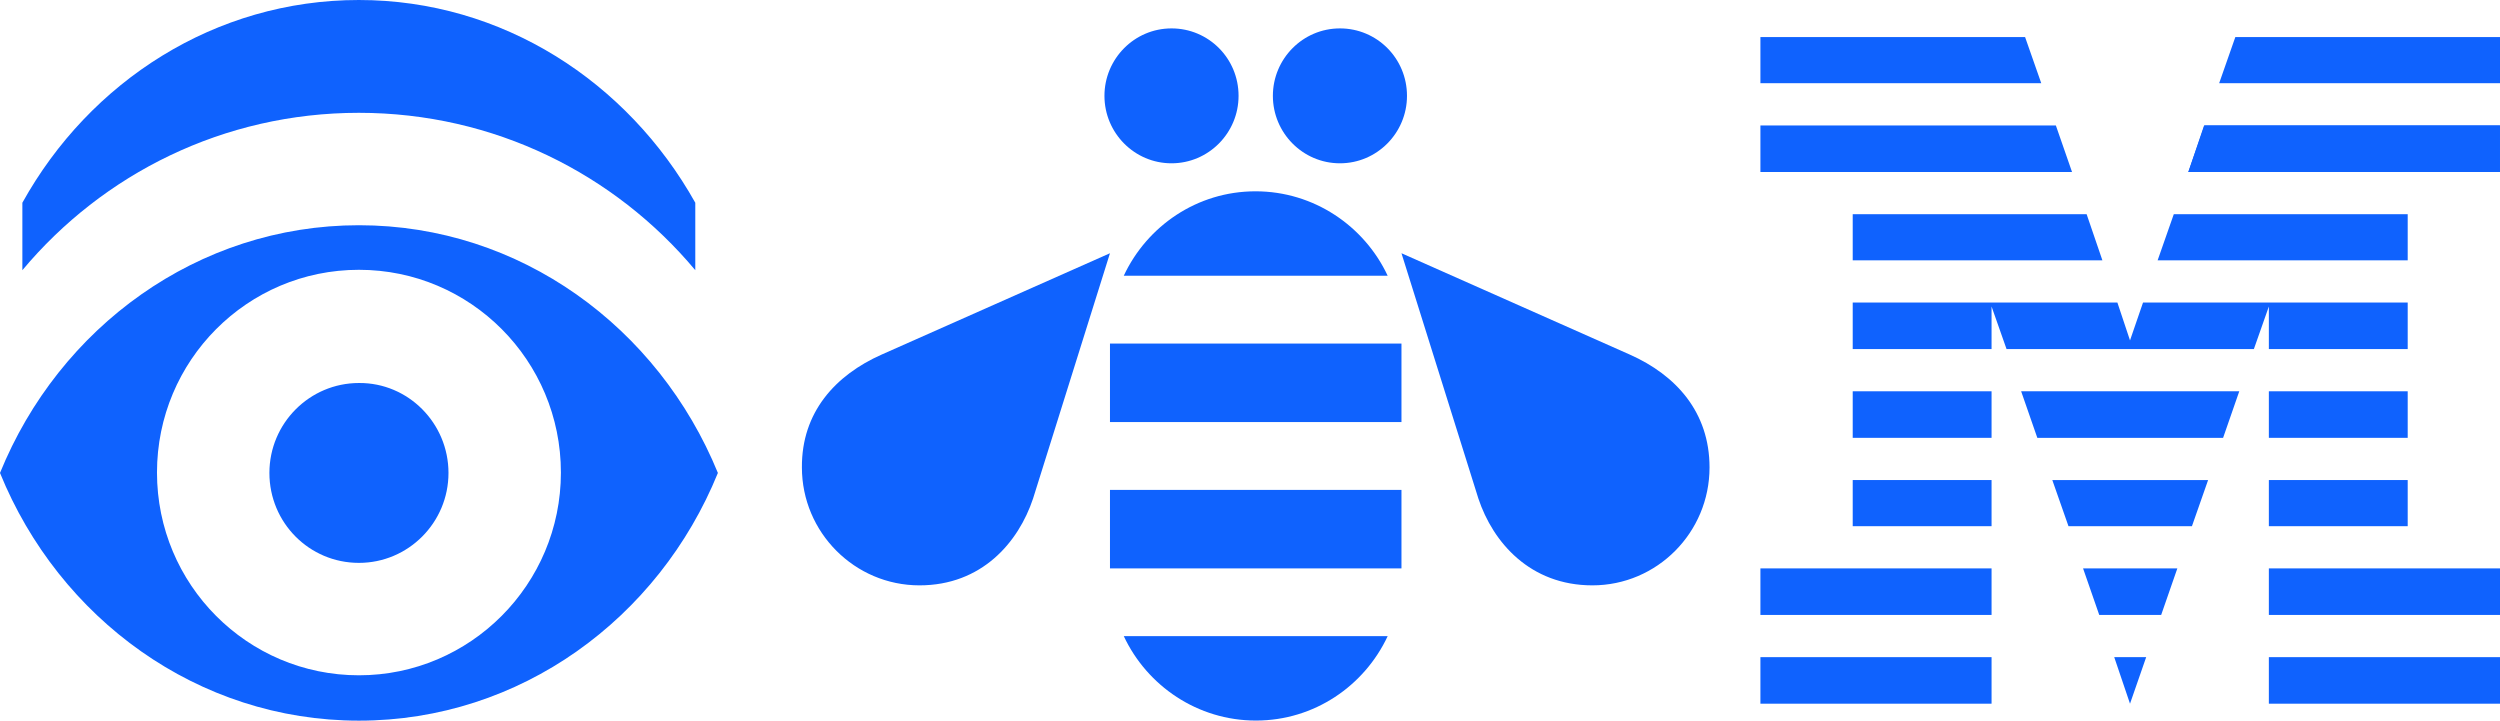 <?xml version="1.0" encoding="utf-8"?>
<!-- Generator: Adobe Illustrator 24.0.3, SVG Export Plug-In . SVG Version: 6.00 Build 0)  -->
<svg version="1.1" id="Layer_1" xmlns="http://www.w3.org/2000/svg" xmlns:xlink="http://www.w3.org/1999/xlink" x="0px" y="0px"
	 viewBox="0 0 633.8 182.7" style="enable-background:new 0 0 633.8 182.7;" xml:space="preserve">
<style type="text/css">
	.st0{fill:#0F62FE;}
	.st1{fill:none;}
</style>
<title>Group 8</title>
<desc>Created with Sketch.</desc>
<g id="Desktop">
	<g id="Icons-Copy-2" transform="translate(-352, -1798)">
		<g id="Group-8" transform="translate(352, 1798)">
			<g id="Group-53" transform="translate(240, 197)">
				<path id="Fill-1" class="st0" d="M-126.3-77.1c0,12.6-10.2,22.8-22.7,22.8c-12.6,0-22.7-10.2-22.7-22.8s10.2-22.8,22.7-22.8
					C-136.5-100-126.3-89.7-126.3-77.1"/>
				<path id="Fill-3" class="st0" d="M-149-25.8c-28.3,0-51.2-23-51.2-51.4s22.9-51.4,51.2-51.4s51.2,23,51.2,51.4
					S-120.8-25.8-149-25.8 M-149-139.9c-40.9,0-76,25.9-91,62.8c15,36.9,50.1,62.8,91,62.8s76-25.9,91-62.8
					C-73.1-114-108.1-139.9-149-139.9"/>
				<g id="Group-7" transform="translate(3.57, 0)">
					<polygon id="Clip-6" class="st1" points="-237.9,-197 -67.3,-197 -67.3,-128.5 -237.9,-128.5 					"/>
					<path id="Fill-5" class="st0" d="M-152.6-197c-36.4,0-68.2,20.6-85.3,51.4v17.1c20.4-24.4,51-39.9,85.3-39.9
						s64.9,15.5,85.3,39.9v-17.1C-84.5-176.3-116.2-197-152.6-197"/>
				</g>
				<path id="Fill-8" class="st0" d="M74-172.7c0,9.4-7.6,17.1-17,17.1s-17-7.7-17-17.1c0-9.4,7.6-17.1,17-17.1S74-182.2,74-172.7"
					/>
				<path id="Fill-10" class="st0" d="M116.7-172.7c0,9.4-7.6,17.1-17,17.1s-17-7.7-17-17.1c0-9.4,7.6-17.1,17-17.1
					S116.7-182.2,116.7-172.7"/>
				<path id="Fill-12" class="st0" d="M-16.5-107.1l57.9-25.7L21.9-70.6c-3.7,11.1-13,22-28.8,22c-16.4,0-29.8-13.4-29.8-29.9
					C-36.8-92.5-28.2-101.9-16.5-107.1"/>
				<path id="Fill-14" class="st0" d="M173.2-107.1l-57.9-25.7l19.5,62.2c3.7,11.1,13.1,22,28.9,22l0,0c16.4,0,29.7-13.4,29.7-29.9
					C193.4-92.5,184.9-101.9,173.2-107.1"/>
				<path id="Fill-16" class="st0" d="M111.8-127.1c-5.9-12.6-18.7-21.4-33.5-21.4s-27.5,8.8-33.4,21.4H111.8z"/>
				<polygon id="Fill-18" class="st0" points="115.3,-90 41.4,-90 41.4,-109.9 115.3,-109.9 				"/>
				<polygon id="Fill-20" class="st0" points="115.3,-52.9 41.4,-52.9 41.4,-72.8 115.3,-72.8 				"/>
				<g id="Group-24" transform="translate(199.904, 112.875)">
					<polygon id="Clip-23" class="st1" points="-155,-148.6 -88.1,-148.6 -88.1,-127.2 -155,-127.2 					"/>
					<path id="Fill-22" class="st0" d="M-155-148.6c5.9,12.6,18.7,21.4,33.5,21.4s27.5-8.8,33.4-21.4H-155z"/>
				</g>
				<polygon id="Fill-25" class="st0" points="300,-18.6 304.1,-30.4 296,-30.4 				"/>
				<polygon id="Fill-27" class="st0" points="292.2,-41.1 307.9,-41.1 312,-52.9 288.1,-52.9 				"/>
				<polygon id="Fill-29" class="st0" points="284.4,-63.6 315.7,-63.6 319.8,-75.3 280.3,-75.3 				"/>
				<polygon id="Fill-31" class="st0" points="276.5,-86 323.6,-86 327.7,-97.8 272.4,-97.8 				"/>
				<polygon id="Fill-33" class="st0" points="229.7,-131 293,-131 289,-142.7 229.7,-142.7 				"/>
				<g id="Group-37" transform="translate(390.884, 21.5)">
					<polygon id="Clip-36" class="st0" points="-72.1,-186.7 2.9,-186.7 2.9,-174.9 -76.1,-174.9 					"/>
					<polygon id="Fill-35" class="st0" points="-76.1,-174.9 2.9,-174.9 2.9,-186.7 -72,-186.7 					"/>
				</g>
				<polygon id="Fill-38" class="st0" points="326.7,-187.6 322.6,-175.9 393.8,-175.9 393.8,-187.6 				"/>
				<polygon id="Clip-41" class="st1" points="-240,-14.4 393.8,-14.4 393.8,-197 -240,-197 				"/>
				<polygon id="Fill-40" class="st0" points="206.3,-18.6 264.9,-18.6 264.9,-30.4 206.3,-30.4 				"/>
				<polygon id="Fill-42" class="st0" points="206.3,-41.1 264.9,-41.1 264.9,-52.9 206.3,-52.9 				"/>
				<polygon id="Fill-43" class="st0" points="229.7,-63.6 264.9,-63.6 264.9,-75.3 229.7,-75.3 				"/>
				<polygon id="Fill-44" class="st0" points="229.7,-86 264.9,-86 264.9,-97.8 229.7,-97.8 				"/>
				<polygon id="Fill-45" class="st0" points="370.4,-142.7 311.1,-142.7 307,-131 370.4,-131 				"/>
				<polygon id="Fill-46" class="st0" points="335.2,-86 370.4,-86 370.4,-97.8 335.2,-97.8 				"/>
				<polygon id="Fill-47" class="st0" points="335.2,-63.6 370.4,-63.6 370.4,-75.3 335.2,-75.3 				"/>
				<polygon id="Fill-48" class="st0" points="335.2,-41.1 393.8,-41.1 393.8,-52.9 335.2,-52.9 				"/>
				<polygon id="Fill-49" class="st0" points="335.2,-18.6 393.8,-18.6 393.8,-30.4 335.2,-30.4 				"/>
				<polygon id="Fill-50" class="st0" points="285.3,-153.4 281.2,-165.2 206.3,-165.2 206.3,-153.4 				"/>
				<polygon id="Fill-51" class="st0" points="277.5,-175.9 273.4,-187.6 206.3,-187.6 206.3,-175.9 				"/>
				<polygon id="Fill-52" class="st0" points="335.2,-108.5 370.4,-108.5 370.4,-120.3 335.2,-120.3 303.3,-120.3 300,-110.7 
					296.8,-120.3 229.7,-120.3 229.7,-108.5 264.9,-108.5 264.9,-119.3 268.7,-108.5 331.4,-108.5 335.2,-119.3 				"/>
			</g>
		</g>
	</g>
</g>
</svg>
